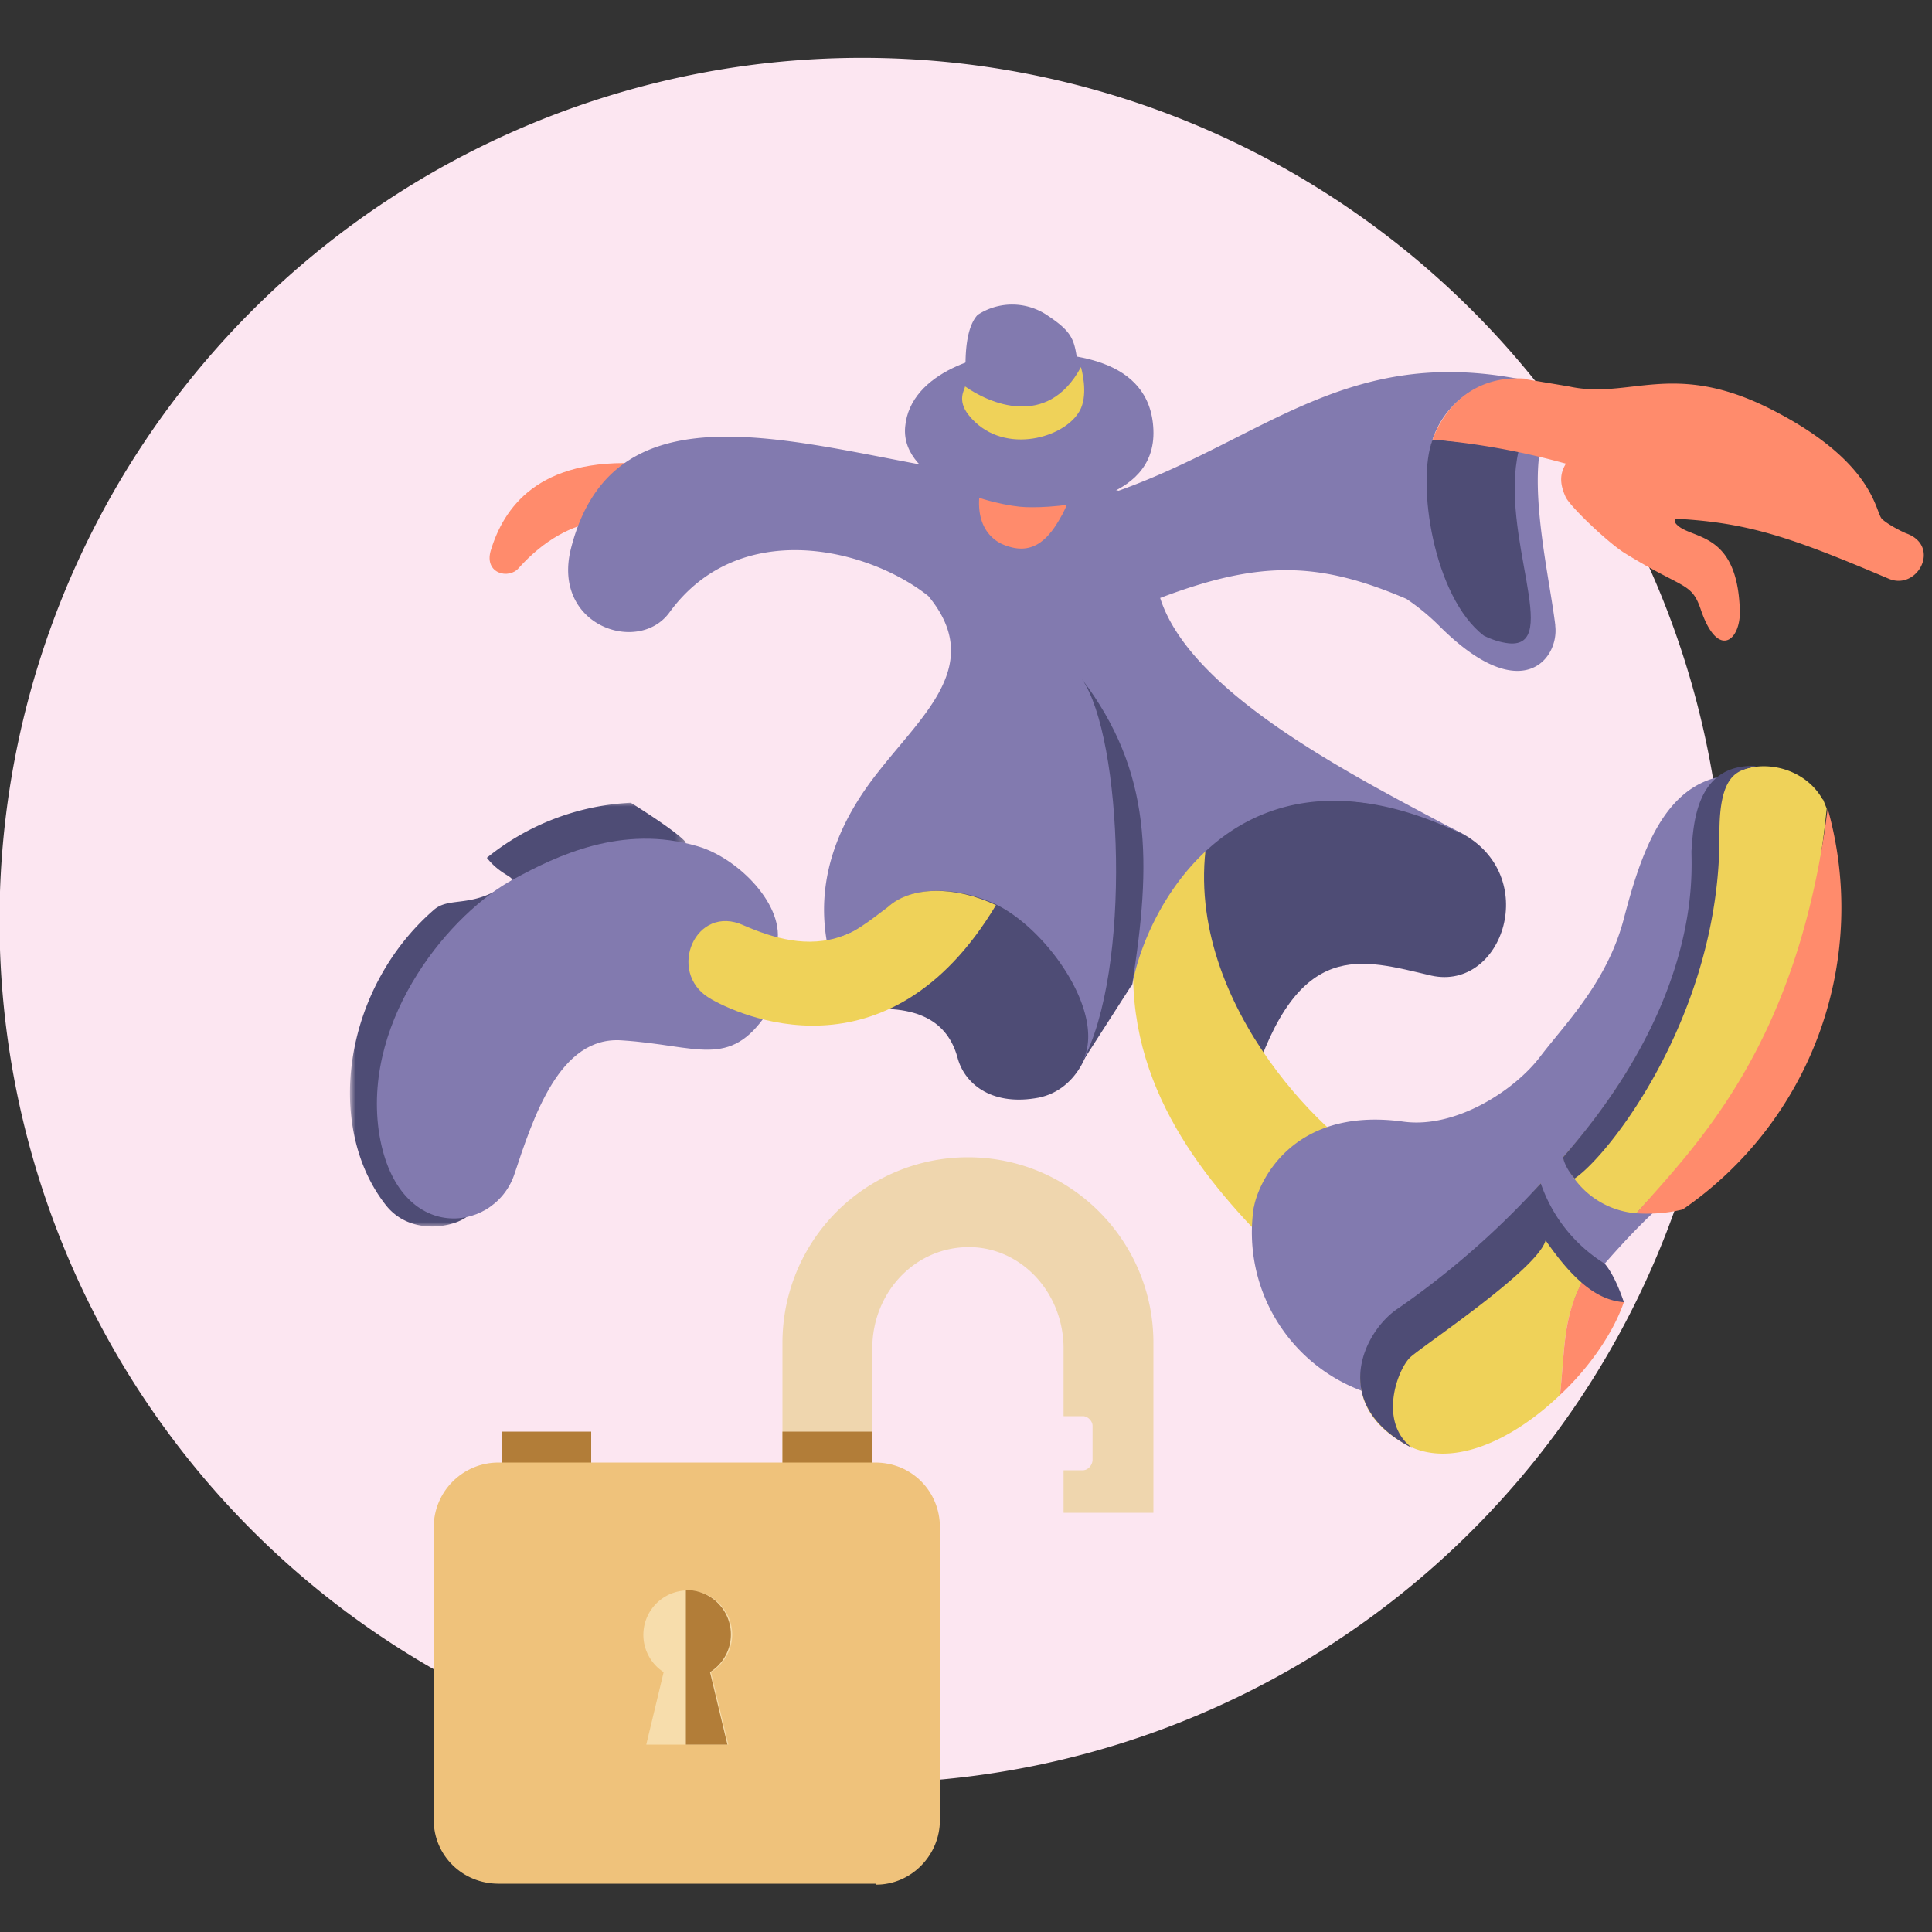<svg xmlns="http://www.w3.org/2000/svg" xmlns:xlink="http://www.w3.org/1999/xlink" viewBox="0 0 200 200"><rect x="0" y="0" width="200" height="200" fill="#333333" stroke="none"/><defs><path id="a" d="M0 0h34.7v44H0z"/></defs><g fill="none" fill-rule="evenodd"><path fill="#FCE6F1" d="M178.5 92.3A89.3 89.3 0 110 92.3a89.3 89.3 0 01178.5 0"/><path fill="#EFD6AE" d="M100.2 119.8A19.2 19.2 0 0081 139v17.6h9.3v-17c0-5.8 4.4-10.5 10-10.5 5.4 0 9.8 4.7 9.8 10.5v7h2c.5 0 1 .5 1 1v3.5c0 .6-.5 1.1-1 1.1h-2v4.4h9.3V139c0-10.6-8.6-19.2-19.2-19.2z"/><path fill="#B27D38" d="M81 148.2v7.4H61.2v-7.4H52v8.4c0 4.6 3.8 8.3 8.4 8.3H82c4.6 0 8.3-3.7 8.3-8.3v-8.4H81"/><path fill="#EFC27B" d="M90.7 195H51.6c-3.7 0-6.7-2.9-6.7-6.6v-30.3c0-3.7 3-6.7 6.7-6.7h39c3.8 0 6.7 3 6.7 6.7v30.3c0 3.7-3 6.7-6.6 6.7"/><path fill="#F7DDAC" d="M75.8 169.2a4.6 4.6 0 10-7.1 3.9l-1.8 7.5h8.5l-1.8-7.5a4.6 4.6 0 002.2-4"/><path fill="#B27D38" d="M75.4 180.6H71v-16a4.6 4.6 0 012.5 8.5l1.8 7.5"/><path fill="#4E4C75" d="M126.2 114c1.3-1.1 2.5 1.1 3.4-1.7 4.8-15.3 11.3-13 18.6-11.3 7.4 1.6 11.4-10.4 3-14.8-10.6-5.4-26.4-6-32.5 11.4-1.3 3.8 3.1 20.5 7.5 16.4"/><path fill="#EFD259" d="M117.5 97.3c-1.6 14.3 6.8 24.4 14 31.7 4 3.7 15.5-7 11.2-8.5-3.9-1.3-20.3-16.1-17.8-33.3l-3.5 2.6-3.9 7.5z"/><g transform="translate(36.3 83)"><mask id="b" fill="#fff"><use xlink:href="#a"/></mask><path fill="#4E4C75" d="M34.7 4.2C33.7 3 29 .1 29 .1a25.6 25.6 0 00-14.9 5.7c1.4 1.8 3 2 2.5 2.4-3.9 3-6.3 1.5-8 3-9.4 8.2-11.3 22.4-5 30.5 2.7 3.5 7.7 2.2 8.7 1" mask="url(#b)"/></g><path fill="#827AAF" d="M80.4 97.9c1-4.1-4-9.1-8.2-10.3-7.8-2.3-14.6 1-19 3.4-6.4 3.4-15.6 14.2-14 26 1.7 11.8 11.8 10.8 14 4.7 2-6 4.7-14.5 11.2-14 7.8.5 11.1 3 15-2.8"/><path fill="#4E4C75" d="M113 105.9c-1.2-8-10.9-17.1-20.7-12.7-3.2 1.5-7.5 11.8-3.7 11.4 6.6-.8 9.5 1.3 10.5 4.8.7 2.8 3.5 5 8 4.3 4.4-.6 6.2-5.3 5.8-7.8"/><path fill="#FF8B6C" d="M69.7 55C65 53 59 52.9 53.7 58.8c-1 1.2-3.6.6-2.9-1.8 1.3-4.3 4.8-9.7 15.7-9"/><path fill="#827AAF" d="M161 64.7c-.7-5.8-3.7-17.8 0-22l-13 4 .3-1.2a9.1 9.1 0 019.6-6.2h-.3c-18.1-3.6-26.7 6.1-41.8 11.5-2-.5-5-.8-9-1.1-18.4-1.1-42.6-13-47.7 7.1-2 8 7 11 10.2 6.6 7.2-9.9 20.5-6.7 26.8-1.7 5.8 7-.4 12.1-5.1 18.1-4 5-6.6 10.9-5.4 17.7.8-.2 3-1.1 3.8-1.6a58 58 0 002.5-2c2.4-2.1 6.7-2.2 10.7-.5 5.5 2.3 12 11.4 9.5 16.4l3.9-7.1c0-.4 1.2-.6 1.2-.7 1.5-8.4 11.4-27 34.7-15.4-10-5.4-28.5-14.3-31.8-24.7 10.3-3.9 16.4-3.8 25.5.1a23 23 0 013.4 2.8c8.5 8.5 12.4 3.4 12 0"/><path fill="#EFD259" d="M91.9 93.9c-.7.5-3.2 2.6-4.7 3-3.6 1.3-7.2.2-10.2-1.1-5-2.3-8 4.8-3.6 7.5 2.8 1.7 18.5 9.1 29.7-9.6-4.2-2-8.8-2-11.2.2"/><path fill="#FF8B6C" d="M110 53.2c-1 1.8-2.5 4.3-5.5 3.4-2.3-.6-4.2-3-2.5-8 1-2.8 3.6-5 6-4.4 2.4.8 4.7 3.7 2 9"/><path fill="#827AAF" d="M105.7 36.4c-3.5 0-11.5 2-12 7.8-.5 5.7 9.4 8.2 12.5 8.3 3.1.1 13.5-.4 13.2-8-.3-7.6-8.9-8-13.7-8"/><path fill="#827AAF" d="M100.2 41.7c-.5-4.3-.3-7.7 1-9.1a6.5 6.5 0 017.3.1c2.4 1.6 2.7 2.4 3 4.5.5 2 1.2 3.8-.2 5.8-2 3.3-10.6 3.4-11.1-1.3"/><path fill="#EFD259" d="M111.9 38c.3 1.1.7 3.4-.3 4.8-1.8 2.7-8 4.3-11.3.2-1.3-1.6-.4-2.7-.4-3 2.4 1.7 8.5 4.5 12-2"/><path fill="#4E4C75" d="M112 110c5.2-9.5 4.2-33.7 0-39.7 7.3 9.6 7.2 19 5.2 31.6m40-55.2c-2.6-.5-5.6-1-8.9-1.2-1.7 4.5.1 16.3 5.3 20.3.8.4 1.7.7 2.6.8 5.5.5-1-11.2 1-19.9"/><path fill="#FF8B6C" d="M197.3 55.2c-.7-.3-2-1-2.5-1.5-.7-.8-.8-5.9-11.4-11.3-10.2-5.2-14.7-1-21-2.4l-4.8-.8h.3c-5.3-.4-8.4 3-9.6 6.3a75.6 75.6 0 0113.8 2.5c-.6 1-.7 2 0 3.5.6 1.1 4.3 4.6 6 5.7 6.3 3.9 7 3 8 6 1.8 5.2 4.2 3 4-.2-.3-7.7-4.6-7.2-6.3-8.5-.5-.4-.5-.6-.3-.8 7.6.4 12.1 2 22 6.2 3 1.3 5.5-3.4 1.8-4.7"/><path fill="#827AAF" d="M129.8 125c.3-2 3.5-10.5 15.4-8.9 5.5.8 11.7-3.3 14.3-6.8 2.6-3.4 6.9-7.7 8.6-14.2 1.7-6.5 4-13.5 10-14.7 4.6-.9 9.1-.5 10 5.8.9 6.7 5 22-15.7 38.2-7.8 6.7-17.5 21.2-21.2 24.2-3.7 3-4.9-2.8-9.6-4.4a17.5 17.5 0 01-11.8-19.3"/><path fill="#EFD259" d="M188.7 82.8c-3-5.5-13.7-5.2-13.3 6.2.5 11.4-7.4 24-13.6 30.8a8.8 8.8 0 007.6 5.8c6-6.8 17-15 19.7-41.9l-.4-1m-23.5 47.6c-2.9-1.9-5.5-6-5.7-7.8a70.2 70.2 0 01-14.9 13.4c-3 1.8-7 9.1.7 13.5 4.7 2.8 11.2-.2 16.2-5 .6-6.2.3-8.3 3-13 .1-.4.4-.7.7-1.1"/><path fill="#FF8B6C" d="M174.2 125.2a37.9 37.9 0 0015-41.5c-3.1 24.7-13.8 35-19.8 41.9 1.5.1 3.2 0 4.8-.4m-6.1 9.6c-1.5-3.6-1.8-3-2-4a8 8 0 01-.9-.5l-.7 1c-2.7 4.8-2.4 6.9-3 13.1 3-2.8 5.5-6.4 6.6-9.6"/><path fill="#4E4C75" d="M146.2 149.9c-3.6-2.7-1.5-8.2-.2-9.4 1.3-1.2 13.2-9.1 14-12.1 2.7 3.9 5.2 6.2 8.1 6.4-1-3-2-4-2-4a15.8 15.8 0 01-6.6-8.3 86.5 86.5 0 01-14.7 12.9c-3.6 2.3-7.4 10 1.4 14.5M163 122c3.6-2.4 15-17 15-35.4-.1-7 2.2-6.8 3.8-7.3-6.4-.3-6.5 6.4-6.7 8.8 0 2.4 1 15.4-13.3 31.7.2 1 1 2 1.2 2.2"/></g></svg>